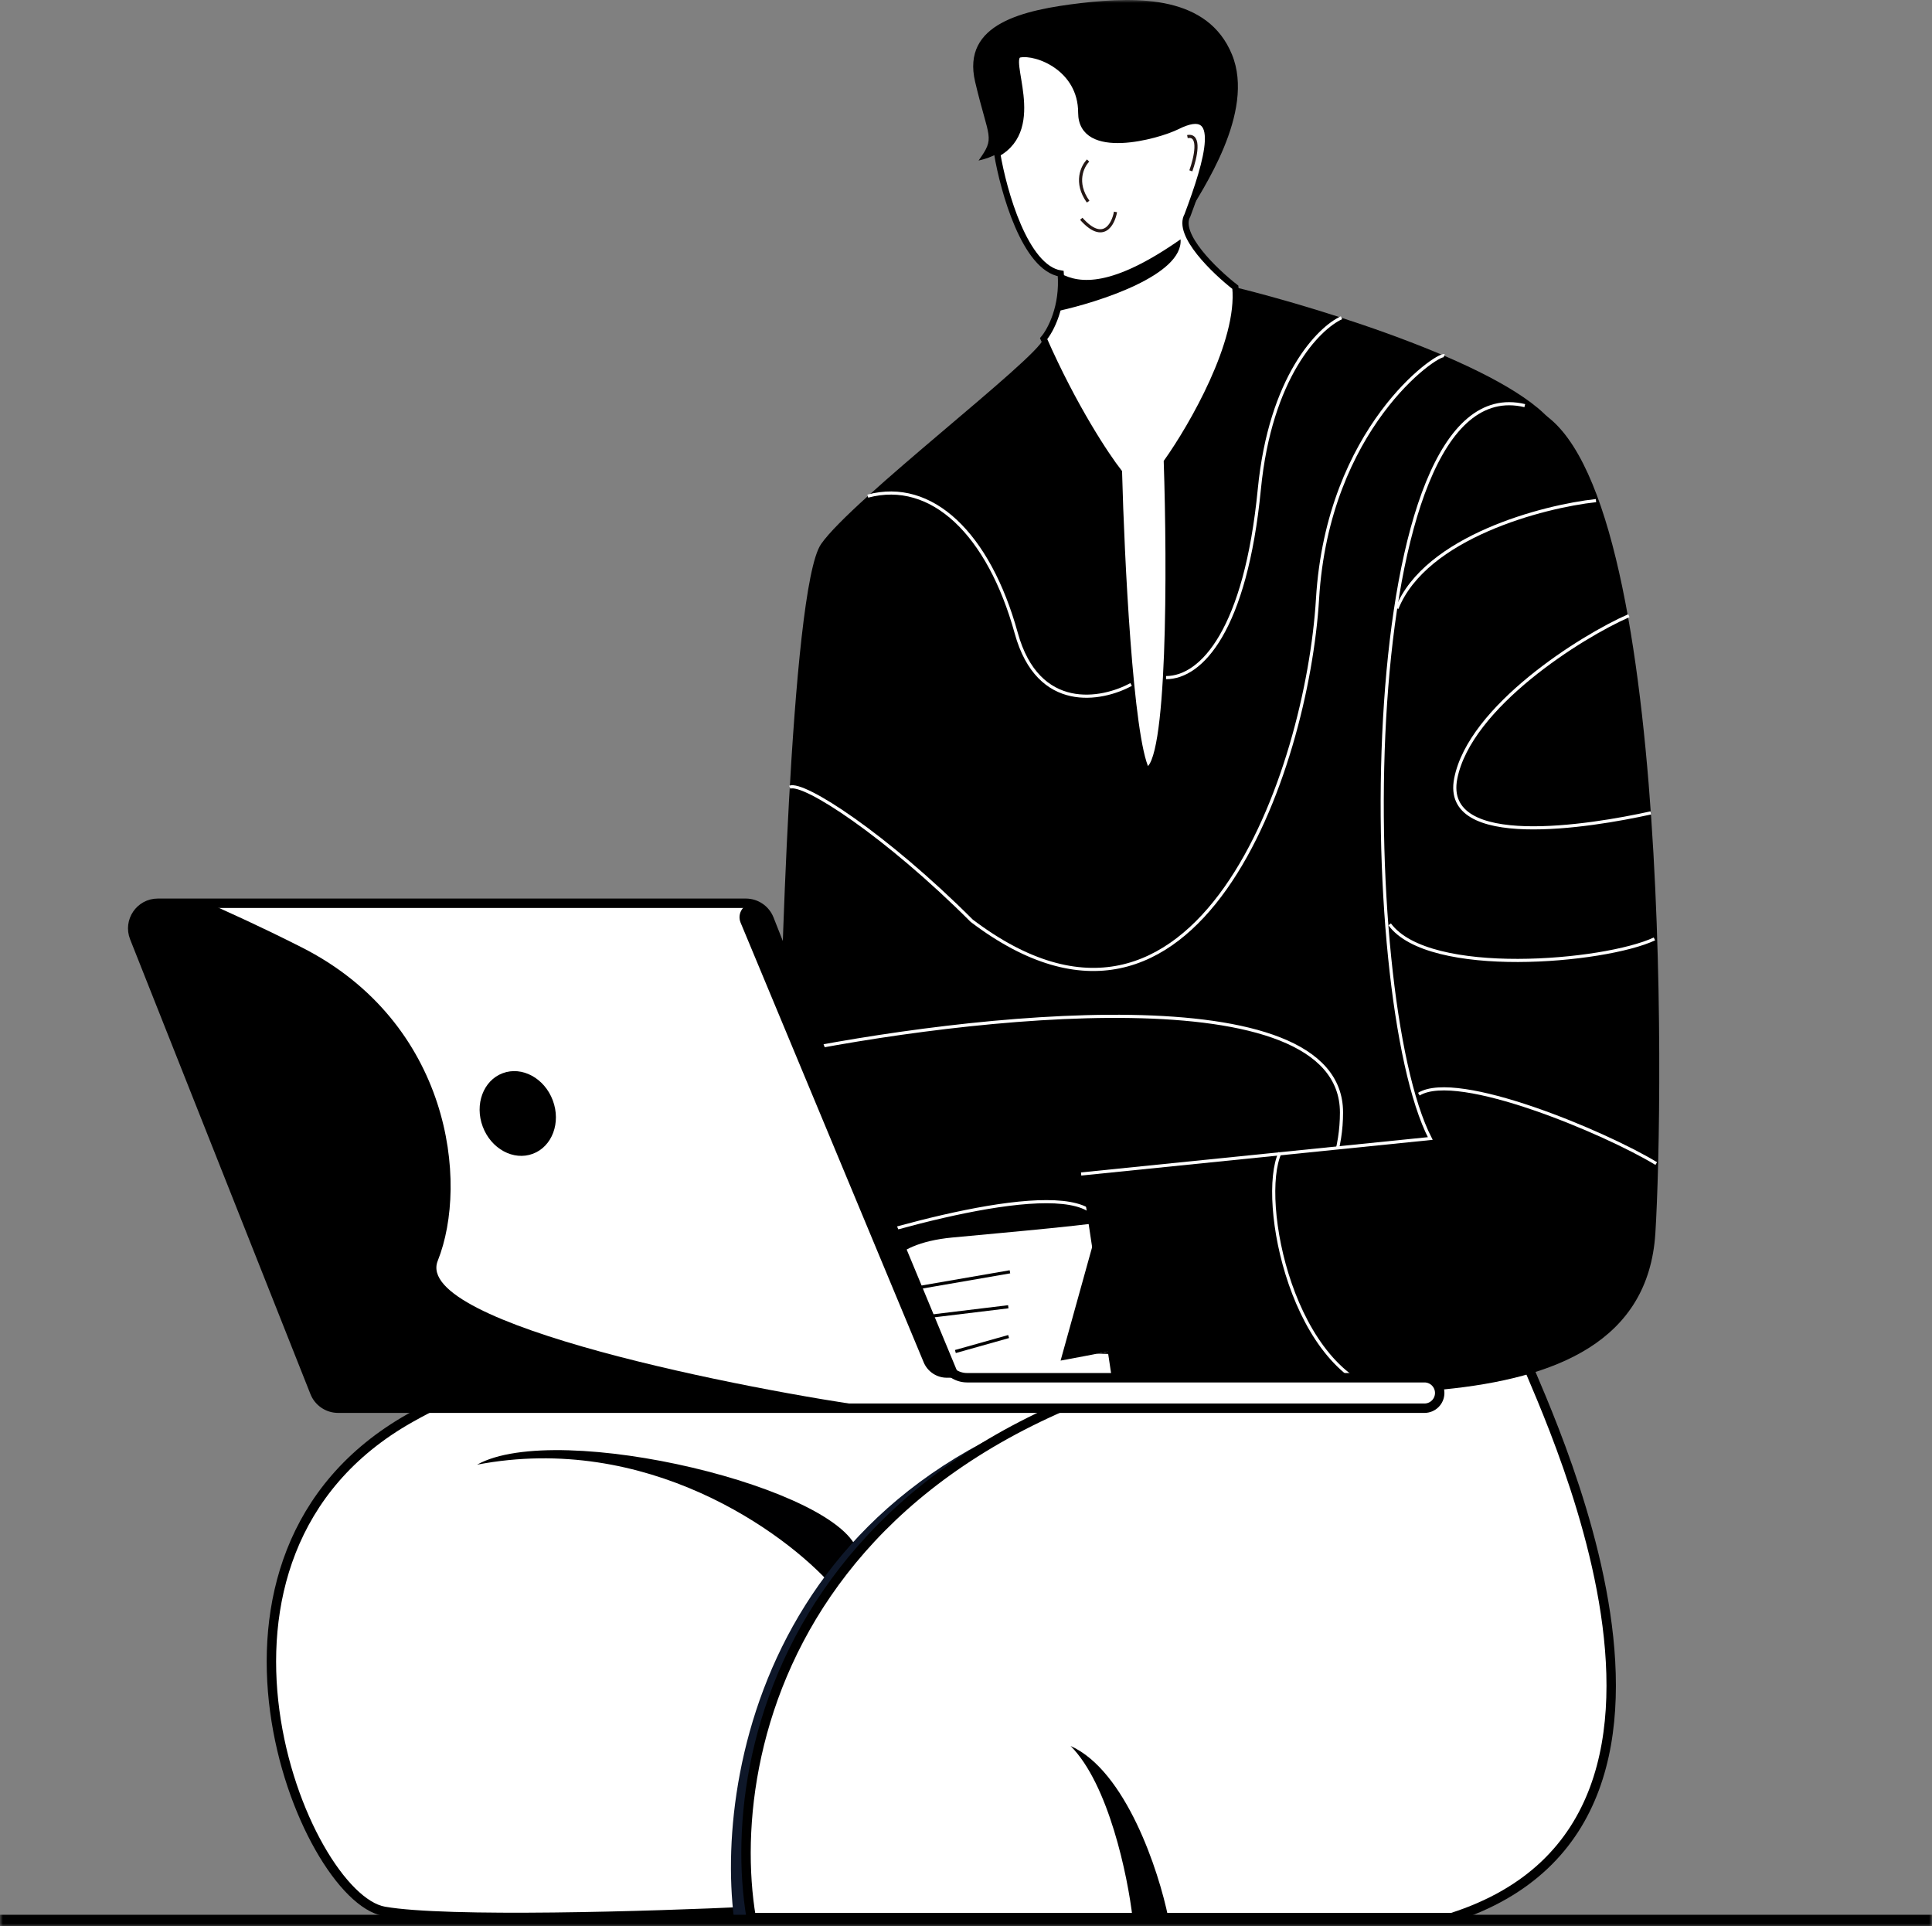 <svg width="333" height="332" viewBox="0 0 333 332" fill="none" xmlns="http://www.w3.org/2000/svg">
<rect x="0" y="0" width="333" height="332" fill="#808080" stroke="none"/>
<g clip-path="url(#clip0_1585_749)">
<mask id="mask0_1585_749" style="mask-type:luminance" maskUnits="userSpaceOnUse" x="0" y="0" width="333" height="332">
<path d="M333 0H0V332H333V0Z" fill="white"/>
</mask>
<g mask="url(#mask0_1585_749)">
<path d="M70.725 244.362C28.41 268.19 52.237 326.938 66.206 329.403C76.964 331.301 112.331 330.213 129.472 329.403L262.169 231.216L184.522 220.534C160.695 220.534 104.577 225.3 70.725 244.362Z" fill="white"/>
<path d="M129.472 329.403C128.86 329.433 130.136 329.371 129.472 329.403ZM129.472 329.403C112.331 330.213 76.964 331.301 66.206 329.403C52.237 326.938 28.41 268.19 70.725 244.362C104.577 225.3 160.695 220.534 184.522 220.534L262.169 231.216L129.472 329.403Z" stroke="black" stroke-width="1.622"/>
<path d="M82.227 252.427C111.477 246.84 135.223 264.021 143.44 273.31C144.812 271.39 146.296 269.493 147.898 267.627C145.373 256.535 96.195 244.621 82.227 252.427Z" fill="#000001"/>
<path d="M126.507 330.619C127.545 330.573 128.536 330.528 129.472 330.484L237.855 250.288C233.08 248.673 220.774 243.705 209.747 236.75C134.939 245.615 123.083 303.023 126.507 330.619Z" fill="#0E1729"/>
<path d="M250.254 330.483C304.071 313.229 262.168 235.172 262.168 232.296L242.037 229.527C139.495 235.857 124.267 299.469 129.471 330.483H195.203H250.254Z" fill="white" stroke="black" stroke-width="1.622"/>
<path d="M184.522 300.905C191.095 307.478 194.382 323.363 195.204 330.484H201.366C199.723 322.404 194.053 305.177 184.522 300.905Z" fill="#000001"/>
<path d="M351 330H0V332H351V330Z" fill="black"/>
<path d="M192.861 81.378C190.697 78.624 185.071 70.165 179.877 58.362C181.058 56.985 183.3 52.814 182.828 47.148C176.691 46.204 172.971 32.985 171.879 26.493C180.029 21.972 173.084 9.912 175.746 9.379C178.697 8.788 186.369 11.739 186.369 19.411C186.369 27.083 199.514 23.462 202.893 21.772C211.155 17.641 208.205 27.674 204.664 37.116C202.775 40.421 209.385 46.755 212.926 49.509C213.87 58.952 205.451 73.509 201.123 79.607C201.713 97.312 201.831 132.721 197.582 132.721C194.749 127.056 193.254 96.132 192.861 81.378Z" fill="white" stroke="black" stroke-width="1.081"/>
<path d="M187.548 27.67C186.565 28.654 185.188 31.447 187.548 34.752" stroke="#241715" stroke-width="0.541"/>
<path d="M192.269 36.526C191.876 38.69 190.144 41.956 186.367 37.707" stroke="#241715" stroke-width="0.541"/>
<path d="M205.253 29.442C206.039 27.278 207.023 23.068 204.662 23.541" stroke="#241715" stroke-width="0.541"/>
<path d="M182.198 53.639C182.718 51.837 183.035 49.636 182.827 47.147C186.098 48.918 191.679 49.508 203.482 41.246C203.953 47.383 189.489 52.065 182.198 53.639Z" fill="black"/>
<path d="M212.335 9.378C216.466 19.411 207.024 32.984 204.663 37.115C208.204 27.673 210.564 17.64 202.893 21.771C199.565 23.563 186.368 27.083 186.368 19.411C186.368 11.739 178.696 8.788 175.746 9.378C173.083 9.911 180.028 21.971 171.878 26.492C170.995 26.983 169.934 27.384 168.664 27.673C171.614 23.542 170.434 24.132 168.074 14.099C165.713 4.067 176.336 1.706 186.368 0.526C196.401 -0.654 208.204 -0.654 212.335 9.378Z" fill="black"/>
<path d="M267.809 73.115C260.255 63.201 228.072 53.247 212.925 49.509C213.869 58.952 205.449 73.509 201.122 79.607C201.712 97.312 201.83 132.721 197.581 132.721C194.748 127.056 193.253 96.132 192.86 81.378C190.696 78.624 185.07 70.165 179.876 58.362C178.696 61.903 146.828 86.099 141.516 93.771C136.205 101.443 134.434 175.212 134.434 181.704C134.434 188.196 132.074 232.457 151.549 232.457C167.129 232.457 230.826 234.621 263.088 235.408C267.809 185.442 275.363 83.03 267.809 73.115Z" fill="black"/>
<path d="M134.436 181.7C166.698 175.012 231.221 167.655 231.221 191.733C231.221 215.811 201.32 229.419 186.37 233.213M231.221 54.762C227.287 56.551 218.946 64.968 217.058 84.325C214.697 108.521 207.12 116.783 200.981 116.783M194.957 117.964C189.93 120.718 178.934 122.803 175.157 109.111C170.435 91.997 160.585 82.555 149.576 85.505M248.926 61.309C247.746 60.81 228.861 73.702 227.09 103.21C225.32 132.718 206.435 188.192 167.485 158.684C152.73 143.93 138.513 134.685 136.126 135.668M179.878 233.035C185.189 227.923 194.396 216.047 188.73 209.438C183.065 202.828 152.076 211.798 137.289 217.11M270.643 88.456C257.896 96.325 234.408 121.387 242.434 158.684C249.516 179.93 262.458 177.766 268.043 174.028M265.908 202.946C258.28 203.047 243.733 209.591 246.565 234.965" stroke="white" stroke-width="0.541"/>
<path d="M197.935 231.486L195.035 209.922C188.44 211.118 174.704 212.277 164.093 213.283C152.985 214.336 150.186 220.168 157.642 222.03C153.742 221.544 149.376 226.921 155.599 229.328C151.034 230.95 160.063 232.759 164.489 232.768C161.956 233.151 157.564 233.857 158.161 236.541C158.758 239.225 184.926 234.29 197.935 231.486Z" fill="white"/>
<path d="M197.935 231.487L195.035 209.922C193.501 210.2 191.58 210.477 189.402 210.75L182.804 234.49C188.348 233.482 193.805 232.377 197.935 231.487Z" fill="black"/>
<path d="M164.67 232.927L173.846 230.344" stroke="black" stroke-width="0.541"/>
<path d="M157.701 227.164L173.789 225.211" stroke="black" stroke-width="0.541"/>
<path d="M157.642 222.03L174.074 219.188" stroke="black" stroke-width="0.541"/>
<path d="M285.318 212.549C286.746 189.948 288.305 76.049 262.81 69.909C233.341 62.812 233.727 171.434 246.521 196.214L186.344 202.332L191.991 239.877C221.247 237.834 282.955 249.949 285.318 212.549Z" fill="black"/>
<path d="M262.81 69.909C233.34 62.812 233.727 171.434 246.52 196.214L186.344 202.331" stroke="white" stroke-width="0.541"/>
<path d="M275.085 86.277C265.979 87.267 245.742 92.525 240.778 104.848M280.751 106.107C272.545 109.696 253.332 121.78 250.909 134.184C248.485 146.588 274.152 142.4 284.528 140.1M285.158 161.818C276.533 165.845 246.298 168.518 239.519 159.3M285.472 200.533C276.639 195.173 251.209 184.472 244.555 188.573M220.633 198.645C216.856 206.828 222.772 236.92 239.519 240.192" stroke="white" stroke-width="0.541"/>
<path d="M27.2 155.671H128.547C130.323 155.671 131.918 156.757 132.57 158.409L162.669 234.707C163.321 236.359 164.916 237.444 166.692 237.444H245.522C246.972 237.444 248.148 238.62 248.148 240.07C248.148 241.52 246.972 242.696 245.522 242.696H58.281C56.508 242.696 54.914 241.614 54.261 239.966L23.181 161.59C22.055 158.751 24.147 155.671 27.2 155.671Z" fill="white" stroke="black" stroke-width="1.622"/>
<path d="M132.108 157.159L165.448 237.444H163.196C161.45 237.444 159.875 236.394 159.204 234.783L127.651 159.013C126.989 157.423 128.157 155.671 129.879 155.671C130.854 155.671 131.734 156.258 132.108 157.159Z" fill="black"/>
<path d="M54.261 239.966L23.181 161.59C22.055 158.751 24.147 155.671 27.2 155.671H35.015C35.658 155.671 36.291 155.815 36.876 156.084C39.642 157.358 44.263 159.361 51.937 163.239C77.612 176.211 80.855 203.778 75.45 217.291C71.068 228.246 128.989 239.57 151.746 242.696H58.281C56.508 242.696 54.914 241.614 54.261 239.966Z" fill="black"/>
<path d="M91.845 198.846C88.511 200.096 84.643 198.002 83.205 194.168C81.767 190.334 83.304 186.213 86.638 184.962C89.972 183.712 93.84 185.806 95.278 189.64C96.716 193.474 95.179 197.596 91.845 198.846Z" fill="black"/>
</g>
</g>
<defs>
<clipPath id="clip0_1585_749">
<rect width="333" height="332" fill="white"/>
</clipPath>
</defs>
</svg>
